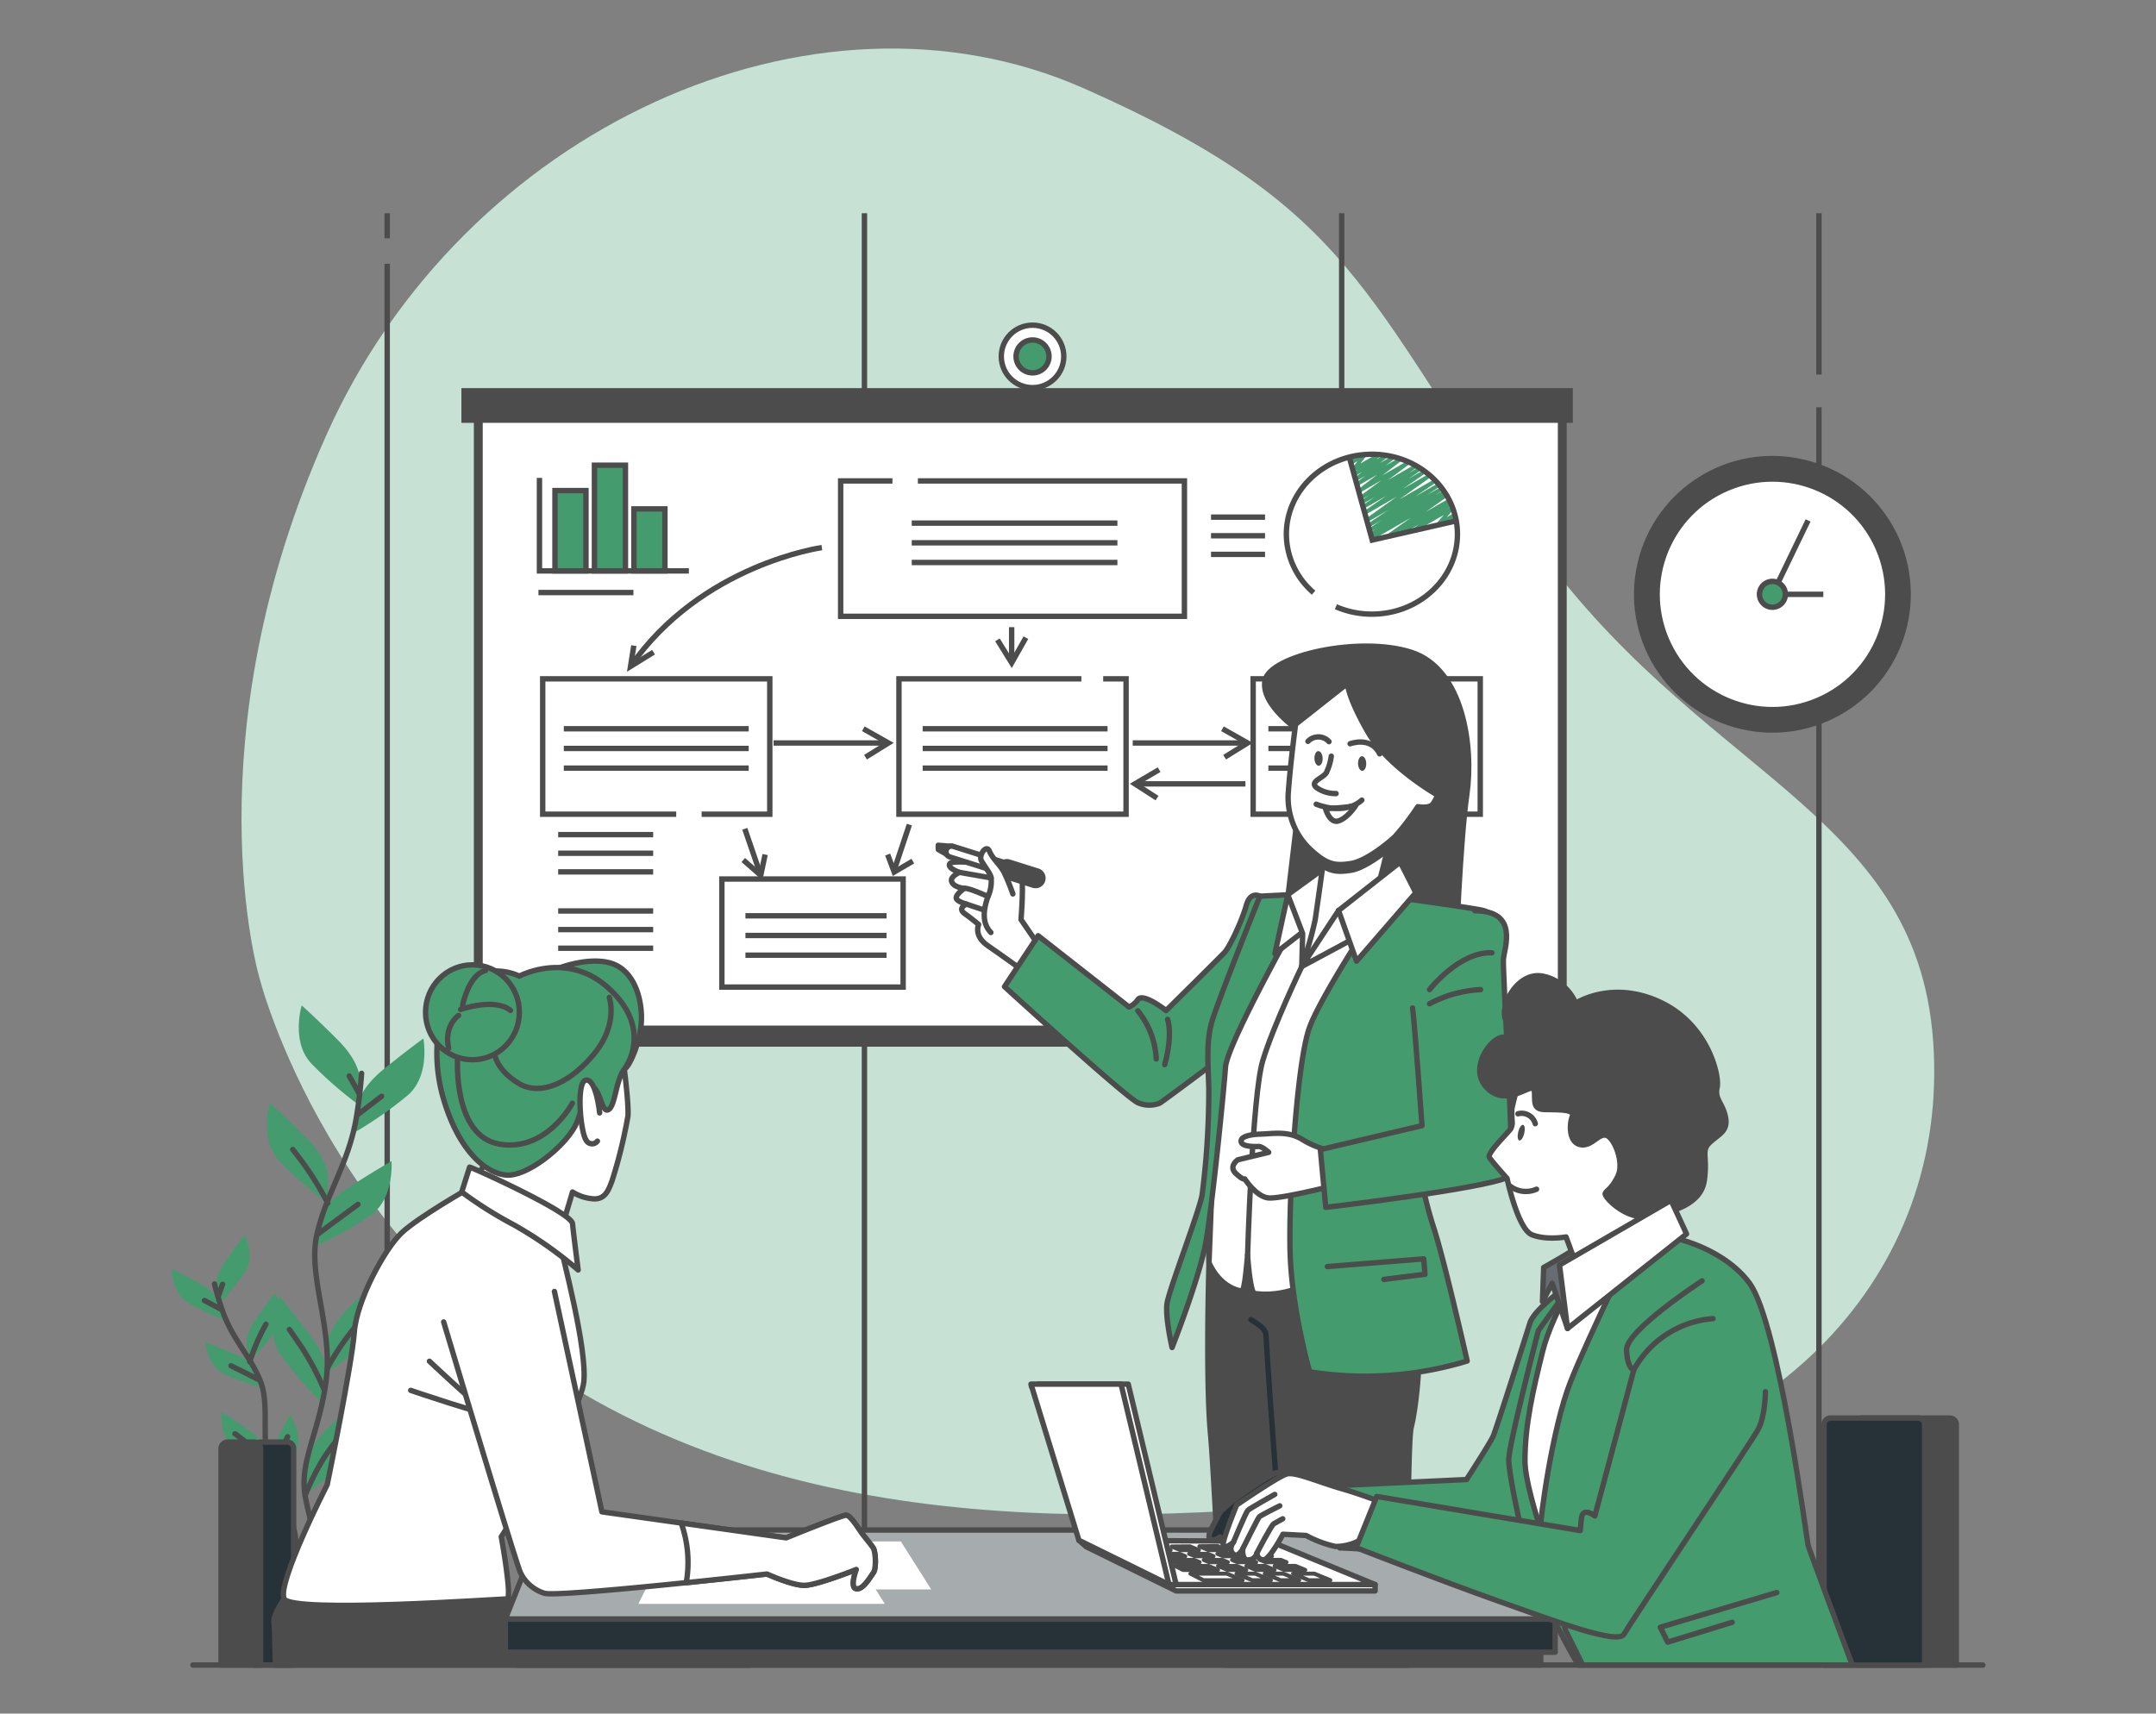 <svg xmlns="http://www.w3.org/2000/svg" width="400" height="318" viewBox="0 0 400 318">
  <rect x="0" y="0" width="400" height="318" fill="#808080" stroke="none"/>
  <g id="Grupo_962285" data-name="Grupo 962285" transform="translate(-600 -21180.999)">
    <g id="Grupo_962284" data-name="Grupo 962284" transform="translate(623.742 21175.873)">
      <g id="Background_Simple" data-name="Background Simple" transform="translate(21.064 14.133)">
        <g id="Grupo_962226" data-name="Grupo 962226">
          <path id="Trazado_633878" data-name="Trazado 633878" d="M26.49,197.641S39.348,250.1,91.441,277.752s114.529,19.754,165.348,14.664,83.411-39.53,80.292-82.78-44.031-49.219-74.962-93.846S229.7,55.035,179.494,32.832,64.352,40.37,38.995,97.14,26.49,197.641,26.49,197.641Z" transform="translate(-23.233 -25.451)" fill="#449c6e"/>
          <path id="Trazado_633879" data-name="Trazado 633879" d="M26.49,197.641S39.348,250.1,91.441,277.752s114.529,19.754,165.348,14.664,83.411-39.53,80.292-82.78-44.031-49.219-74.962-93.846S229.7,55.035,179.494,32.832,64.352,40.37,38.995,97.14,26.49,197.641,26.49,197.641Z" transform="translate(-23.233 -25.451)" fill="#fff" opacity="0.7"/>
        </g>
      </g>
      <g id="Wall" transform="translate(48.093 44.697)">
        <g id="Grupo_962227" data-name="Grupo 962227" transform="translate(0)">
          <line id="Línea_783" data-name="Línea 783" y2="243.144" transform="translate(0 9.376)" fill="none" stroke="#4c4c4c" stroke-miterlimit="10" stroke-width="1"/>
          <line id="Línea_784" data-name="Línea 784" y2="4.656" fill="none" stroke="#4c4c4c" stroke-miterlimit="10" stroke-width="1"/>
          <line id="Línea_785" data-name="Línea 785" y2="252.52" transform="translate(88.543)" fill="none" stroke="#4c4c4c" stroke-miterlimit="10" stroke-width="1"/>
          <line id="Línea_786" data-name="Línea 786" y2="252.52" transform="translate(177.086)" fill="none" stroke="#4c4c4c" stroke-miterlimit="10" stroke-width="1"/>
          <line id="Línea_787" data-name="Línea 787" y2="216.513" transform="translate(265.629 36.006)" fill="none" stroke="#4c4c4c" stroke-miterlimit="10" stroke-width="1"/>
          <line id="Línea_788" data-name="Línea 788" y2="29.939" transform="translate(265.629)" fill="none" stroke="#4c4c4c" stroke-miterlimit="10" stroke-width="1"/>
        </g>
      </g>
      <g id="Board" transform="translate(61.862 65.471)">
        <g id="Grupo_962228" data-name="Grupo 962228" transform="translate(0)">
          <rect id="Rectángulo_307013" data-name="Rectángulo 307013" width="202.755" height="120.162" transform="translate(2.31 13.735)" fill="#4c4c4c"/>
          <rect id="Rectángulo_307014" data-name="Rectángulo 307014" width="200.461" height="113.328" transform="translate(3.458 17.152)" fill="#fff" stroke="#4c4c4c" stroke-linecap="round" stroke-linejoin="round" stroke-width="1"/>
          <rect id="Rectángulo_307015" data-name="Rectángulo 307015" width="206.202" height="6.444" transform="translate(0 11.682)" fill="#4c4c4c"/>
          <circle id="Elipse_7758" data-name="Elipse 7758" cx="5.797" cy="5.797" r="5.797" transform="translate(100.165)" fill="#fff" stroke="#4c4c4c" stroke-linecap="round" stroke-linejoin="round" stroke-width="1"/>
          <path id="Trazado_633880" data-name="Trazado 633880" d="M239.8,90.091a3.051,3.051,0,1,1-3.051-3.051A3.051,3.051,0,0,1,239.8,90.091Z" transform="translate(-130.788 -84.294)" fill="#449c6e" stroke="#4c4c4c" stroke-miterlimit="10" stroke-width="1"/>
        </g>
      </g>
      <g id="Graphics" transform="translate(76.155 89.184)">
        <g id="Grupo_962240" data-name="Grupo 962240">
          <path id="Trazado_633881" data-name="Trazado 633881" d="M131.985,202.723H107.212V177.6h42.133v25.125H136.7" transform="translate(-106.424 -135.683)" fill="none" stroke="#4c4c4c" stroke-miterlimit="10" stroke-width="1"/>
          <rect id="Rectángulo_307016" data-name="Rectángulo 307016" width="33.629" height="20.054" transform="translate(34.031 79.069)" fill="none" stroke="#4c4c4c" stroke-miterlimit="10" stroke-width="1"/>
          <path id="Trazado_633882" data-name="Trazado 633882" d="M240.294,177.6h4.243v25.125H202.4V177.6h33.846" transform="translate(-135.516 -135.683)" fill="none" stroke="#4c4c4c" stroke-miterlimit="10" stroke-width="1"/>
          <path id="Trazado_633883" data-name="Trazado 633883" d="M201.147,124.713H250.6v25.125h-63.78V124.713h9.611" transform="translate(-130.753 -119.521)" fill="none" stroke="#4c4c4c" stroke-miterlimit="10" stroke-width="1"/>
          <rect id="Rectángulo_307017" data-name="Rectángulo 307017" width="42.133" height="25.125" transform="translate(132.6 41.915)" fill="none" stroke="#4c4c4c" stroke-miterlimit="10" stroke-width="1"/>
          <path id="Trazado_633884" data-name="Trazado 633884" d="M166.183,142.527s-22.355,3.109-35.5,22.05" transform="translate(-113.598 -124.965)" fill="none" stroke="#4c4c4c" stroke-miterlimit="10" stroke-width="1"/>
          <line id="Línea_789" data-name="Línea 789" x2="2.96" y2="8.637" transform="translate(38.283 69.746)" fill="none" stroke="#4c4c4c" stroke-miterlimit="10" stroke-width="1"/>
          <line id="Línea_790" data-name="Línea 790" x1="2.706" y2="8.117" transform="translate(66.114 68.973)" fill="none" stroke="#4c4c4c" stroke-miterlimit="10" stroke-width="1"/>
          <path id="Trazado_633885" data-name="Trazado 633885" d="M160.795,225.576l3.248,2.842.812-3.857" transform="translate(-122.8 -150.036)" fill="none" stroke="#4c4c4c" stroke-miterlimit="10" stroke-width="1"/>
          <path id="Trazado_633886" data-name="Trazado 633886" d="M199.381,224.562l1.218,3.248,3.451-2.03" transform="translate(-134.593 -150.036)" fill="none" stroke="#4c4c4c" stroke-miterlimit="10" stroke-width="1"/>
          <path id="Trazado_633887" data-name="Trazado 633887" d="M131.294,168.728l-.609,3.857,4.263-2.639" transform="translate(-113.598 -132.972)" fill="none" stroke="#4c4c4c" stroke-miterlimit="10" stroke-width="1"/>
          <g id="Grupo_962229" data-name="Grupo 962229" transform="translate(110.257 51.183)">
            <line id="Línea_791" data-name="Línea 791" x2="21.11" transform="translate(0 2.639)" fill="none" stroke="#4c4c4c" stroke-miterlimit="10" stroke-width="1"/>
            <path id="Trazado_633888" data-name="Trazado 633888" d="M288.832,190.944l4.669,2.639-4.263,2.639" transform="translate(-272.188 -190.944)" fill="none" stroke="#4c4c4c" stroke-miterlimit="10" stroke-width="1"/>
          </g>
          <g id="Grupo_962230" data-name="Grupo 962230" transform="translate(43.624 51.183)">
            <line id="Línea_792" data-name="Línea 792" x2="21.11" transform="translate(0 2.639)" fill="none" stroke="#4c4c4c" stroke-miterlimit="10" stroke-width="1"/>
            <path id="Trazado_633889" data-name="Trazado 633889" d="M192.872,190.944l4.669,2.639-4.263,2.639" transform="translate(-176.227 -190.944)" fill="none" stroke="#4c4c4c" stroke-miterlimit="10" stroke-width="1"/>
          </g>
          <g id="Grupo_962231" data-name="Grupo 962231" transform="translate(85.157 32.327)">
            <line id="Línea_793" data-name="Línea 793" y2="6.42" transform="translate(2.639)" fill="none" stroke="#4c4c4c" stroke-miterlimit="10" stroke-width="1"/>
            <path id="Trazado_633890" data-name="Trazado 633890" d="M233.993,166.6l-2.639,4.669-2.639-4.263" transform="translate(-228.715 -164.65)" fill="none" stroke="#4c4c4c" stroke-miterlimit="10" stroke-width="1"/>
          </g>
          <g id="Grupo_962232" data-name="Grupo 962232" transform="translate(110.663 58.772)">
            <line id="Línea_794" data-name="Línea 794" x1="20.306" transform="translate(0.195 2.639)" fill="none" stroke="#4c4c4c" stroke-miterlimit="10" stroke-width="1"/>
            <path id="Trazado_633891" data-name="Trazado 633891" d="M269.937,201.874l-4.491,2.639,4.1,2.639" transform="translate(-265.447 -201.874)" fill="none" stroke="#4c4c4c" stroke-miterlimit="10" stroke-width="1"/>
          </g>
          <g id="Grupo_962233" data-name="Grupo 962233" transform="translate(69.254 13.021)">
            <line id="Línea_795" data-name="Línea 795" x2="38.161" fill="none" stroke="#4c4c4c" stroke-miterlimit="10" stroke-width="1"/>
            <line id="Línea_796" data-name="Línea 796" x2="38.161" transform="translate(0 3.654)" fill="none" stroke="#4c4c4c" stroke-miterlimit="10" stroke-width="1"/>
            <line id="Línea_797" data-name="Línea 797" x2="38.161" transform="translate(0 7.307)" fill="none" stroke="#4c4c4c" stroke-miterlimit="10" stroke-width="1"/>
          </g>
          <g id="Grupo_962234" data-name="Grupo 962234" transform="translate(4.705 51.183)">
            <line id="Línea_798" data-name="Línea 798" x2="34.304" fill="none" stroke="#4c4c4c" stroke-miterlimit="10" stroke-width="1"/>
            <line id="Línea_799" data-name="Línea 799" x2="34.304" transform="translate(0 3.654)" fill="none" stroke="#4c4c4c" stroke-miterlimit="10" stroke-width="1"/>
            <line id="Línea_800" data-name="Línea 800" x2="34.304" transform="translate(0 7.307)" fill="none" stroke="#4c4c4c" stroke-miterlimit="10" stroke-width="1"/>
          </g>
          <g id="Grupo_962235" data-name="Grupo 962235" transform="translate(71.284 51.183)">
            <line id="Línea_801" data-name="Línea 801" x2="34.304" fill="none" stroke="#4c4c4c" stroke-miterlimit="10" stroke-width="1"/>
            <line id="Línea_802" data-name="Línea 802" x2="34.304" transform="translate(0 3.654)" fill="none" stroke="#4c4c4c" stroke-miterlimit="10" stroke-width="1"/>
            <line id="Línea_803" data-name="Línea 803" x2="34.304" transform="translate(0 7.307)" fill="none" stroke="#4c4c4c" stroke-miterlimit="10" stroke-width="1"/>
          </g>
          <g id="Grupo_962236" data-name="Grupo 962236" transform="translate(135.427 51.183)">
            <line id="Línea_804" data-name="Línea 804" x2="34.304" fill="none" stroke="#4c4c4c" stroke-miterlimit="10" stroke-width="1"/>
            <line id="Línea_805" data-name="Línea 805" x2="34.304" transform="translate(0 3.654)" fill="none" stroke="#4c4c4c" stroke-miterlimit="10" stroke-width="1"/>
            <line id="Línea_806" data-name="Línea 806" x2="34.304" transform="translate(0 7.307)" fill="none" stroke="#4c4c4c" stroke-miterlimit="10" stroke-width="1"/>
          </g>
          <g id="Grupo_962237" data-name="Grupo 962237" transform="translate(38.401 85.893)">
            <line id="Línea_807" data-name="Línea 807" x2="26.185" fill="none" stroke="#4c4c4c" stroke-miterlimit="10" stroke-width="1"/>
            <line id="Línea_808" data-name="Línea 808" x2="26.185" transform="translate(0 3.654)" fill="none" stroke="#4c4c4c" stroke-miterlimit="10" stroke-width="1"/>
            <line id="Línea_809" data-name="Línea 809" x2="26.185" transform="translate(0 7.307)" fill="none" stroke="#4c4c4c" stroke-miterlimit="10" stroke-width="1"/>
          </g>
          <g id="Grupo_962239" data-name="Grupo 962239" transform="translate(150.229)">
            <g id="Grupo_962238" data-name="Grupo 962238">
              <path id="Trazado_633892" data-name="Trazado 633892" d="M326.716,133.444a.345.345,0,0,1-.185-.635l.265-.169-.093.054a.345.345,0,0,1-.36-.589l1.371-.883-1.214.7a.345.345,0,0,1-.361-.587l2.484-1.623-2.35,1.357a.345.345,0,0,1-.365-.585l3.874-2.6-3.775,2.18a.345.345,0,0,1-.372-.58l5.817-4.145-5.808,3.353a.345.345,0,0,1-.369-.583l4.177-2.889-4.1,2.367a.345.345,0,0,1-.365-.585l2.356-1.587-2.226,1.285a.345.345,0,0,1-.364-.585l1.526-1.024-1.376.8a.345.345,0,0,1-.378-.576l4.063-3.007-4.019,2.32a.345.345,0,0,1-.383-.572l3.6-2.768-3.557,2.054a.345.345,0,0,1-.377-.577l1.76-1.292-1.629.941a.345.345,0,0,1-.381-.574l1.439-1.1-1.3.751a.345.345,0,0,1-.385-.571l.723-.566-.554.32a.345.345,0,0,1-.445-.51l1.093-1.406-1,.578a.345.345,0,0,1-.508-.381l.1-.423a.345.345,0,0,1-.165-.644l.5-.29a.345.345,0,0,1,.508.381l-.087.356,1.83-1.057a.345.345,0,0,1,.444.51L324.7,119.2l3.284-1.9a.345.345,0,0,1,.385.571l-.724.567,1.739-1a.345.345,0,0,1,.381.574l-1.437,1.094,2.369-1.367a.345.345,0,0,1,.377.576l-1.76,1.292,2.644-1.526a.345.345,0,0,1,.383.572l-3.6,2.768,4.746-2.74a.345.345,0,0,1,.378.576l-4.063,3.007,5.011-2.893a.345.345,0,0,1,.365.585l-1.528,1.025,1.978-1.142a.345.345,0,0,1,.365.585l-2.354,1.586,2.787-1.609a.345.345,0,0,1,.369.583l-4.177,2.889,4.735-2.734a.345.345,0,0,1,.373.58l-5.817,4.145,6.476-3.739a.345.345,0,0,1,.365.585l-3.877,2.6,4.21-2.43a.345.345,0,0,1,.361.587l-2.482,1.623,2.659-1.535a.345.345,0,0,1,.36.589l-1.371.883,1.441-.832a.345.345,0,0,1,.358.59l-.262.167.3-.172a.345.345,0,0,1,.371.581l-4.021,2.823,4.182-2.414a.345.345,0,0,1,.365.585l-.087.058.014-.008a.345.345,0,0,1,.373.579l-.775.555.73-.421a.345.345,0,0,1,.433.524l-1.321,1.522,1.279-.739a.345.345,0,0,1,.492.431l-.135.328a.349.349,0,0,1,.342.17.345.345,0,0,1-.126.471l-.734.424a.345.345,0,0,1-.491-.431l.119-.287-2.182,1.26a.345.345,0,0,1-.433-.525l1.322-1.521-5.091,2.939a.345.345,0,0,1-.374-.579l.778-.556L332.6,132.2a.345.345,0,0,1-.365-.585l.086-.058-1.924,1.111a.345.345,0,0,1-.371-.581l4.02-2.823-7.158,4.132A.338.338,0,0,1,326.716,133.444Z" transform="translate(-322.427 -117.235)" fill="#449c6e"/>
            </g>
          </g>
          <path id="Trazado_633893" data-name="Trazado 633893" d="M310.963,143.274a14.368,14.368,0,0,1-5.052-10.854c0-8.192,7.1-14.833,15.869-14.833s15.869,6.641,15.869,14.833-7.1,14.834-15.869,14.834a16.742,16.742,0,0,1-6.677-1.373" transform="translate(-167.15 -117.343)" fill="none" stroke="#4c4c4c" stroke-miterlimit="10" stroke-width="1"/>
          <line id="Línea_810" data-name="Línea 810" x2="10.021" transform="translate(124.783 11.911)" fill="none" stroke="#4c4c4c" stroke-miterlimit="10" stroke-width="1"/>
          <line id="Línea_811" data-name="Línea 811" x2="10.021" transform="translate(124.783 15.366)" fill="none" stroke="#4c4c4c" stroke-miterlimit="10" stroke-width="1"/>
          <line id="Línea_812" data-name="Línea 812" x2="10.021" transform="translate(124.783 18.822)" fill="none" stroke="#4c4c4c" stroke-miterlimit="10" stroke-width="1"/>
          <line id="Línea_813" data-name="Línea 813" x2="17.624" transform="translate(3.661 70.83)" fill="none" stroke="#4c4c4c" stroke-miterlimit="10" stroke-width="1"/>
          <line id="Línea_814" data-name="Línea 814" x2="17.624" transform="translate(3.661 74.286)" fill="none" stroke="#4c4c4c" stroke-miterlimit="10" stroke-width="1"/>
          <line id="Línea_815" data-name="Línea 815" x2="17.624" transform="translate(0 25.905)" fill="none" stroke="#4c4c4c" stroke-miterlimit="10" stroke-width="1"/>
          <line id="Línea_816" data-name="Línea 816" x2="17.624" transform="translate(3.661 77.742)" fill="none" stroke="#4c4c4c" stroke-miterlimit="10" stroke-width="1"/>
          <line id="Línea_817" data-name="Línea 817" x2="17.624" transform="translate(3.661 84.998)" fill="none" stroke="#4c4c4c" stroke-miterlimit="10" stroke-width="1"/>
          <line id="Línea_818" data-name="Línea 818" x2="17.624" transform="translate(3.661 88.454)" fill="none" stroke="#4c4c4c" stroke-miterlimit="10" stroke-width="1"/>
          <line id="Línea_819" data-name="Línea 819" x2="17.624" transform="translate(3.661 91.91)" fill="none" stroke="#4c4c4c" stroke-miterlimit="10" stroke-width="1"/>
          <path id="Trazado_633894" data-name="Trazado 633894" d="M322.675,118.18l4.289,15.507,15.672-3.58" transform="translate(-172.274 -117.524)" fill="none" stroke="#4c4c4c" stroke-miterlimit="10" stroke-width="1"/>
          <path id="Trazado_633895" data-name="Trazado 633895" d="M106.35,123.9v17.26h27.721" transform="translate(-106.161 -119.272)" fill="none" stroke="#4c4c4c" stroke-miterlimit="10" stroke-width="1"/>
          <rect id="Rectángulo_307018" data-name="Rectángulo 307018" width="5.753" height="14.907" transform="translate(3.065 6.981)" fill="#449c6e" stroke="#4c4c4c" stroke-miterlimit="10" stroke-width="1"/>
          <rect id="Rectángulo_307019" data-name="Rectángulo 307019" width="5.753" height="11.507" transform="translate(17.711 10.381)" fill="#449c6e" stroke="#4c4c4c" stroke-miterlimit="10" stroke-width="1"/>
          <rect id="Rectángulo_307020" data-name="Rectángulo 307020" width="5.753" height="19.614" transform="translate(10.388 2.273)" fill="#449c6e" stroke="#4c4c4c" stroke-miterlimit="10" stroke-width="1"/>
        </g>
      </g>
      <g id="Plants" transform="translate(8.167 191.711)">
        <g id="Grupo_962245" data-name="Grupo 962245">
          <g id="Grupo_962242" data-name="Grupo 962242" transform="translate(17.626)">
            <g id="Grupo_962241" data-name="Grupo 962241">
              <path id="Trazado_633896" data-name="Trazado 633896" d="M53.326,278.236s0-2.9-4.063-6.965-6.674-6.384-6.674-6.384-2.031,6.674,1.742,10.737a71.4,71.4,0,0,0,9,7.835Z" transform="translate(-36.146 -264.887)" fill="#449c6e"/>
              <path id="Trazado_633897" data-name="Trazado 633897" d="M44.835,304.337s0-2.9-4.063-6.965-6.675-6.385-6.675-6.385-2.031,6.675,1.742,10.738a71.375,71.375,0,0,0,9,7.835Z" transform="translate(-33.551 -272.864)" fill="#449c6e"/>
              <path id="Trazado_633898" data-name="Trazado 633898" d="M57.682,285.886s.306-2.885,4.775-6.5,7.313-5.644,7.313-5.644S71.084,280.6,66.9,284.24a71.41,71.41,0,0,1-9.773,6.841Z" transform="translate(-40.757 -267.594)" fill="#449c6e"/>
              <path id="Trazado_633899" data-name="Trazado 633899" d="M47.184,317.3s.608-2.838,5.432-5.959,7.865-4.844,7.865-4.844.587,6.952-3.952,10.135a71.378,71.378,0,0,1-10.439,5.777Z" transform="translate(-37.383 -277.603)" fill="#449c6e"/>
              <path id="Trazado_633900" data-name="Trazado 633900" d="M49.6,349.787s0-2.9,4.063-6.965,6.674-6.385,6.674-6.385,2.032,6.674-1.741,10.737a71.347,71.347,0,0,1-9,7.836Z" transform="translate(-38.454 -286.754)" fill="#449c6e"/>
              <path id="Trazado_633901" data-name="Trazado 633901" d="M45.1,357.378s.412-2.873-3.032-7.472-5.7-7.268-5.7-7.268-2.959,6.318.2,10.876a71.429,71.429,0,0,0,7.792,9.034Z" transform="translate(-34.027 -288.649)" fill="#449c6e"/>
              <path id="Trazado_633902" data-name="Trazado 633902" d="M43.728,382.3s0-2.9,4.063-6.965,6.674-6.384,6.674-6.384,2.032,6.674-1.741,10.737a71.427,71.427,0,0,1-9,7.835Z" transform="translate(-36.661 -296.691)" fill="#449c6e"/>
              <path id="Trazado_633903" data-name="Trazado 633903" d="M47.6,403.337s-.735-2.807,2.166-7.767S54.6,387.7,54.6,387.7s3.656,5.943,1.035,10.829a71.364,71.364,0,0,1-6.719,9.858Z" transform="translate(-37.818 -302.422)" fill="#449c6e"/>
            </g>
            <path id="Trazado_633904" data-name="Trazado 633904" d="M54.126,283.04a82.968,82.968,0,0,1-1.113,9.011c-1.606,8.3-5.621,13.651-7.227,21.146s3,17.151,1.77,26.777-4.982,14.98-3.911,21.4S50.336,385.2,50.336,385.2" transform="translate(-36.577 -270.435)" fill="none" stroke="#4c4c4c" stroke-linecap="round" stroke-linejoin="round" stroke-width="1"/>
            <line id="Línea_820" data-name="Línea 820" y1="3.36" x2="4.378" transform="translate(16.885 16.86)" fill="none" stroke="#4c4c4c" stroke-linecap="round" stroke-linejoin="round" stroke-width="1"/>
            <line id="Línea_821" data-name="Línea 821" x1="1.833" y1="3.258" transform="translate(15.256 13.093)" fill="none" stroke="#4c4c4c" stroke-linecap="round" stroke-linejoin="round" stroke-width="1"/>
            <path id="Trazado_633905" data-name="Trazado 633905" d="M47.162,323.554s3.666-2.749,7.433-5.5" transform="translate(-37.711 -281.136)" fill="none" stroke="#4c4c4c" stroke-linecap="round" stroke-linejoin="round" stroke-width="1"/>
            <path id="Trazado_633906" data-name="Trazado 633906" d="M46.933,313.352a58.41,58.41,0,0,0-6.516-9.96" transform="translate(-35.649 -276.655)" fill="none" stroke="#4c4c4c" stroke-linecap="round" stroke-linejoin="round" stroke-width="1"/>
            <path id="Trazado_633907" data-name="Trazado 633907" d="M49.8,356.991a45.353,45.353,0,0,1,7.84-10.487" transform="translate(-38.517 -289.831)" fill="none" stroke="#4c4c4c" stroke-linecap="round" stroke-linejoin="round" stroke-width="1"/>
            <path id="Trazado_633908" data-name="Trazado 633908" d="M45.952,362.588a51.2,51.2,0,0,0-3.971-7.535c-2.138-3.157-2.444-3.564-2.444-3.564" transform="translate(-35.38 -291.354)" fill="none" stroke="#4c4c4c" stroke-linecap="round" stroke-linejoin="round" stroke-width="1"/>
            <path id="Trazado_633909" data-name="Trazado 633909" d="M43.728,390.454a48.731,48.731,0,0,1,3.3-6.676,42.763,42.763,0,0,1,4.277-5.6" transform="translate(-36.661 -299.51)" fill="none" stroke="#4c4c4c" stroke-linecap="round" stroke-linejoin="round" stroke-width="1"/>
            <path id="Trazado_633910" data-name="Trazado 633910" d="M49.516,410.991a12.437,12.437,0,0,1,1.1-6.428c1.527-2.952,3.258-6.822,3.97-8.349" transform="translate(-38.413 -305.023)" fill="none" stroke="#4c4c4c" stroke-linecap="round" stroke-linejoin="round" stroke-width="1"/>
          </g>
          <g id="Grupo_962244" data-name="Grupo 962244" transform="translate(0 42.582)">
            <g id="Grupo_962243" data-name="Grupo 962243">
              <path id="Trazado_633911" data-name="Trazado 633911" d="M19.971,335.747s-.315-1.819,1.792-4.809,3.492-4.728,3.492-4.728,2,3.965.074,6.922a45.435,45.435,0,0,1-4.791,5.89Z" transform="translate(-11.769 -326.21)" fill="#449c6e"/>
              <path id="Trazado_633912" data-name="Trazado 633912" d="M28.129,351.192s-.315-1.82,1.792-4.809,3.493-4.729,3.493-4.729,2,3.966.074,6.922a45.459,45.459,0,0,1-4.791,5.89Z" transform="translate(-14.262 -330.93)" fill="#449c6e"/>
              <path id="Trazado_633913" data-name="Trazado 633913" d="M17.065,341.595s-.506-1.776-3.7-3.555-5.2-2.746-5.2-2.746-.081,4.44,2.937,6.27a45.423,45.423,0,0,0,6.872,3.229Z" transform="translate(-8.167 -328.986)" fill="#449c6e"/>
              <path id="Trazado_633914" data-name="Trazado 633914" d="M26.574,360.237s-.69-1.714-4.053-3.147-5.457-2.185-5.457-2.185.386,4.424,3.578,5.927a45.4,45.4,0,0,0,7.173,2.489Z" transform="translate(-10.886 -334.98)" fill="#449c6e"/>
              <path id="Trazado_633915" data-name="Trazado 633915" d="M29.579,380.7s-.315-1.82-3.3-3.927-4.878-3.279-4.878-3.279-.55,4.406,2.257,6.545a45.422,45.422,0,0,0,6.492,3.936Z" transform="translate(-12.197 -340.66)" fill="#449c6e"/>
              <path id="Trazado_633916" data-name="Trazado 633916" d="M34.109,384.516s-.57-1.756,1.09-5.014,2.785-5.177,2.785-5.177,2.541,3.641,1.057,6.842a45.45,45.45,0,0,1-3.905,6.511Z" transform="translate(-16.066 -340.915)" fill="#449c6e"/>
              <path id="Trazado_633917" data-name="Trazado 633917" d="M41.328,406.769s.21-1.835,3.075-4.109,4.683-3.552,4.683-3.552.8,4.368-1.88,6.663a45.4,45.4,0,0,1-6.256,4.3Z" transform="translate(-18.186 -348.489)" fill="#449c6e"/>
              <path id="Trazado_633918" data-name="Trazado 633918" d="M36.787,400.449s-.315-1.819-3.3-3.926-4.879-3.279-4.879-3.279-.549,4.406,2.258,6.544a45.464,45.464,0,0,0,6.492,3.937Z" transform="translate(-14.4 -346.697)" fill="#449c6e"/>
              <path id="Trazado_633919" data-name="Trazado 633919" d="M37.407,413.886s.156-1.84-2.2-4.635-3.889-4.408-3.889-4.408-1.647,4.123.527,6.9a45.4,45.4,0,0,0,5.283,5.453Z" transform="translate(-15.059 -350.242)" fill="#449c6e"/>
            </g>
            <path id="Trazado_633920" data-name="Trazado 633920" d="M19.529,339.33a52.719,52.719,0,0,0,1.676,5.53c1.907,5.029,5.007,7.95,6.827,12.475s-.022,11.081,1.8,16.984,4.75,8.853,4.777,13S33,402.982,33,402.982" transform="translate(-11.639 -330.22)" fill="none" stroke="#4c4c4c" stroke-linecap="round" stroke-linejoin="round" stroke-width="1"/>
            <line id="Línea_822" data-name="Línea 822" x1="3.11" y1="1.632" transform="translate(6.022 12.182)" fill="none" stroke="#4c4c4c" stroke-linecap="round" stroke-linejoin="round" stroke-width="1"/>
            <line id="Línea_823" data-name="Línea 823" y1="2.242" x2="0.796" transform="translate(8.585 9.167)" fill="none" stroke="#4c4c4c" stroke-linecap="round" stroke-linejoin="round" stroke-width="1"/>
            <path id="Trazado_633921" data-name="Trazado 633921" d="M29.188,363.825s-2.6-1.326-5.258-2.641" transform="translate(-12.984 -336.899)" fill="none" stroke="#4c4c4c" stroke-linecap="round" stroke-linejoin="round" stroke-width="1"/>
            <path id="Trazado_633922" data-name="Trazado 633922" d="M28.953,357.047a37.211,37.211,0,0,1,3-6.953" transform="translate(-14.519 -333.509)" fill="none" stroke="#4c4c4c" stroke-linecap="round" stroke-linejoin="round" stroke-width="1"/>
            <path id="Trazado_633923" data-name="Trazado 633923" d="M31.05,385.1A28.862,28.862,0,0,0,25,379.373" transform="translate(-13.31 -342.457)" fill="none" stroke="#4c4c4c" stroke-linecap="round" stroke-linejoin="round" stroke-width="1"/>
            <path id="Trazado_633924" data-name="Trazado 633924" d="M34.995,387.816a32.623,32.623,0,0,1,1.673-5.156c1-2.212,1.145-2.5,1.145-2.5" transform="translate(-16.366 -342.698)" fill="none" stroke="#4c4c4c" stroke-linecap="round" stroke-linejoin="round" stroke-width="1"/>
            <path id="Trazado_633925" data-name="Trazado 633925" d="M41.039,410.6a27.229,27.229,0,0,1,3.345-3.473,17.861,17.861,0,0,0,2.172-1.889" transform="translate(-18.213 -350.364)" fill="none" stroke="#4c4c4c" stroke-linecap="round" stroke-linejoin="round" stroke-width="1"/>
            <path id="Trazado_633926" data-name="Trazado 633926" d="M38.564,405.411a30.978,30.978,0,0,0-2.795-3.828,27.207,27.207,0,0,0-3.29-3.048" transform="translate(-15.597 -348.314)" fill="none" stroke="#4c4c4c" stroke-linecap="round" stroke-linejoin="round" stroke-width="1"/>
            <path id="Trazado_633927" data-name="Trazado 633927" d="M37.841,418.8a7.91,7.91,0,0,0-1.386-3.911c-1.278-1.686-2.784-3.925-3.4-4.805" transform="translate(-15.774 -351.843)" fill="none" stroke="#4c4c4c" stroke-linecap="round" stroke-linejoin="round" stroke-width="1"/>
          </g>
        </g>
      </g>
      <g id="Clock" transform="translate(274.87 85.189)">
        <g id="Grupo_962246" data-name="Grupo 962246">
          <circle id="Elipse_7759" data-name="Elipse 7759" cx="25.183" cy="25.183" r="25.183" transform="matrix(0.226, -0.974, 0.974, 0.226, 0, 49.06)" fill="#4c4c4c" stroke="#4c4c4c" stroke-miterlimit="10" stroke-width="1"/>
          <circle id="Elipse_7760" data-name="Elipse 7760" cx="21.392" cy="21.392" r="21.392" transform="matrix(0.921, -0.39, 0.39, 0.921, 2.187, 18.872)" fill="#fff" stroke="#4c4c4c" stroke-miterlimit="10" stroke-width="1"/>
          <path id="Trazado_633928" data-name="Trazado 633928" d="M442.395,135.265l-6.61,13.713h9.439" transform="translate(-405.557 -118.75)" fill="none" stroke="#4c4c4c" stroke-miterlimit="10" stroke-width="1"/>
          <path id="Trazado_633929" data-name="Trazado 633929" d="M437.126,153.958a2.4,2.4,0,1,1-2.4-2.4A2.4,2.4,0,0,1,437.126,153.958Z" transform="translate(-404.503 -123.731)" fill="#449c6e" stroke="#4c4c4c" stroke-miterlimit="10" stroke-width="1"/>
        </g>
      </g>
      <g id="Characters_3" data-name="Characters 3" transform="translate(150.327 125.038)">
        <g id="Grupo_962259" data-name="Grupo 962259">
          <g id="Grupo_962250" data-name="Grupo 962250" transform="translate(0 36.945)">
            <g id="Grupo_962249" data-name="Grupo 962249">
              <path id="Trazado_633930" data-name="Trazado 633930" d="M232.393,241.939l-3.228-4.709s.635-7.569-.087-8.749-12.429-2.55-13.09-1.673,1.765,1.664,1.765,1.664-1.664.74-1.49,1.579c.256,1.236,2.382,1.393,2.382,1.393s-1.689,1.134-1.481,1.873c.164.581,1.86,1.042,1.86,1.042s-1.715.776-.314,1.765,2.589,2.023,2.589,2.023-.968,2.088,1.659,3.9,7.186,5.107,7.186,5.107Z" transform="translate(-213.806 -223.436)" fill="#fff" stroke="#4c4c4c" stroke-linecap="round" stroke-linejoin="round" stroke-width="1"/>
              <path id="Trazado_633931" data-name="Trazado 633931" d="M215.489,222.3l-2.594-.221.024.805,2.071,1.169A10.56,10.56,0,0,1,215.489,222.3Z" transform="translate(-212.895 -222.075)" fill="#4c4c4c" stroke="#4c4c4c" stroke-linecap="round" stroke-linejoin="round" stroke-width="1"/>
              <g id="Grupo_962247" data-name="Grupo 962247" transform="translate(1.433 0.161)">
                <path id="Trazado_633932" data-name="Trazado 633932" d="M226.3,227.608a1.027,1.027,0,0,1-.34-.047l-10.282-3.243a1.029,1.029,0,0,1,.619-1.963l10.281,3.243a1.029,1.029,0,0,1-.279,2.01Z" transform="translate(-214.959 -222.306)" fill="#fff" stroke="#4c4c4c" stroke-linecap="round" stroke-linejoin="round" stroke-width="1"/>
              </g>
              <g id="Grupo_962248" data-name="Grupo 962248" transform="translate(11.371 3.061)">
                <path id="Trazado_633933" data-name="Trazado 633933" d="M235.99,230.9a1.371,1.371,0,0,1-.453-.063l-5.306-1.673a1.372,1.372,0,0,1,.826-2.617l5.306,1.673a1.372,1.372,0,0,1-.372,2.68Z" transform="translate(-229.271 -226.483)" fill="#4c4c4c" stroke="#4c4c4c" stroke-linecap="round" stroke-linejoin="round" stroke-width="1"/>
              </g>
              <path id="Trazado_633934" data-name="Trazado 633934" d="M230.212,231.4a37.427,37.427,0,0,0-1.664-4.068c-.726-1.351-2.133-2.511-2.688-3.868s-2.037.746-1.492,1.76,1.79,2.521,1.81,3.207a6.725,6.725,0,0,1-.585,3.449c-.792,2.254-1.23,4.841.54,6.676" transform="translate(-216.365 -222.363)" fill="#fff" stroke="#4c4c4c" stroke-linecap="round" stroke-linejoin="round" stroke-width="1"/>
              <line id="Línea_824" data-name="Línea 824" x2="5.864" y2="1.028" transform="translate(3.948 5.036)" fill="none" stroke="#4c4c4c" stroke-linecap="round" stroke-linejoin="round" stroke-width="1"/>
              <path id="Trazado_633935" data-name="Trazado 633935" d="M219.865,233.6c.68-.192,4.388,1.505,4.388,1.505" transform="translate(-215.025 -225.593)" fill="none" stroke="#4c4c4c" stroke-linecap="round" stroke-linejoin="round" stroke-width="1"/>
              <line id="Línea_825" data-name="Línea 825" x2="3.052" y2="1.021" transform="translate(5.218 10.923)" fill="none" stroke="#4c4c4c" stroke-linecap="round" stroke-linejoin="round" stroke-width="1"/>
            </g>
            <path id="Trazado_633936" data-name="Trazado 633936" d="M277.978,235.608s-1.746-1.035-2.523,1.733-3.034,7.639-4.033,8.7-10.835,10.787-10.835,10.787-4.215-3.307-5.209-2.077a4.019,4.019,0,0,1-1.673,1.422l-16.862-13.229-6.242,9.45s22.924,20.943,24.83,21.573a5.232,5.232,0,0,0,3.948.055c.676-.362,13.265-9.828,13.265-9.828s7.677-24.763,8.338-25.64S277.978,235.608,277.978,235.608Z" transform="translate(-218.306 -226.153)" fill="#449c6e" stroke="#4c4c4c" stroke-linecap="round" stroke-linejoin="round" stroke-width="1"/>
            <path id="Trazado_633937" data-name="Trazado 633937" d="M266.223,266.332a15.251,15.251,0,0,1,3.416,8.933" transform="translate(-229.193 -235.601)" fill="#449c6e" stroke="#4c4c4c" stroke-linecap="round" stroke-linejoin="round" stroke-width="1"/>
            <path id="Trazado_633938" data-name="Trazado 633938" d="M273.938,268.6s1.051,2.628-.526,8.408" transform="translate(-231.39 -236.294)" fill="#449c6e" stroke="#4c4c4c" stroke-linecap="round" stroke-linejoin="round" stroke-width="1"/>
          </g>
          <path id="Trazado_633939" data-name="Trazado 633939" d="M306.73,184.709s-7.441-4.872-6.558-9.48,17.573-8.325,27.168-5.214,11.546,17.478,10.28,26.34-2.027,29.079-2.027,29.079l-32.555.96s3.034-23.678,3.662-31.164S306.73,184.709,306.73,184.709Z" transform="translate(-239.546 -168.869)" fill="#4c4c4c" stroke="#4c4c4c" stroke-linecap="round" stroke-linejoin="round" stroke-width="1"/>
          <g id="Grupo_962251" data-name="Grupo 962251" transform="translate(50.014 111.514)">
            <path id="Trazado_633940" data-name="Trazado 633940" d="M285.426,364.158c.662,7.074,2.013,38.255,2.754,42.873h33.874c-.068-5.321-.161-41.249.61-44.186.962-3.67,2.315-15.922.823-22.947a42.883,42.883,0,0,0-3.307-10.4l-35.134-.035.1,2.883S284.487,354.116,285.426,364.158Z" transform="translate(-284.921 -329.463)" fill="#4c4c4c" stroke="#4c4c4c" stroke-linecap="round" stroke-linejoin="round" stroke-width="1"/>
            <path id="Trazado_633941" data-name="Trazado 633941" d="M296.47,348.873c1.412.947,2.784,1.633,2.784,3.005.686,12.349,3.43,47.022,4.395,59.516" transform="translate(-288.451 -335.395)" fill="none" stroke="#263238" stroke-linecap="round" stroke-linejoin="round" stroke-width="1"/>
          </g>
          <g id="Grupo_962252" data-name="Grupo 962252" transform="translate(50.239 45.922)">
            <path id="Trazado_633942" data-name="Trazado 633942" d="M303.129,235l17.177.637s-13.787,21.226-13.672,32.89,2.43,35.846,2.43,35.846-7.556,5.976-15.368,4.834c-.847-.124-1.3-7.123-1.3-7.123s-.5,6.795-1.079,6.691c-4.37-.783-6.077-5.3-6.077-5.3l.912-23.363s.006-15.329,1.706-19.725,13.249-23.955,13.249-23.955Z" transform="translate(-285.245 -235.002)" fill="#fff" stroke="#4c4c4c" stroke-linecap="round" stroke-linejoin="round" stroke-width="1"/>
            <path id="Trazado_633943" data-name="Trazado 633943" d="M305.608,254.479s-5.309,11.039-7.251,17.514-2.806,36.045-2.806,36.045" transform="translate(-288.395 -240.955)" fill="none" stroke="#4c4c4c" stroke-linecap="round" stroke-linejoin="round" stroke-width="1"/>
          </g>
          <g id="Grupo_962253" data-name="Grupo 962253" transform="translate(65.245 46.391)">
            <path id="Trazado_633944" data-name="Trazado 633944" d="M324.847,235.678s-12.052,17.971-14.379,24.446-3.883,31.229-3.573,41.744,3.625,22.084,3.625,22.084a65.172,65.172,0,0,0,29.225-2.005s-4.21-18.636-6.221-24.754a80.906,80.906,0,0,1-2.878-12.269s13.8-44.1,13.778-44.789-.269-1.364-1.654-1.782S324.847,235.678,324.847,235.678Z" transform="translate(-306.856 -235.678)" fill="#449c6e" stroke="#4c4c4c" stroke-linecap="round" stroke-linejoin="round" stroke-width="1"/>
            <path id="Trazado_633945" data-name="Trazado 633945" d="M316.864,334.048l17.876-1.43.238,2.86-7.627.953" transform="translate(-309.915 -265.304)" fill="#449c6e" stroke="#4c4c4c" stroke-linecap="round" stroke-linejoin="round" stroke-width="1"/>
          </g>
          <path id="Trazado_633946" data-name="Trazado 633946" d="M299.511,237.256s-14.352,25.36-14.674,29.945-2.445,25.7-3.621,32.365-6.284,19.632-6.284,19.632-1.312-5.681-.929-8.209,5.909-16.875,6.5-20.095a152.036,152.036,0,0,0,1.249-19.712c-.149-5.029-.485-8.679.55-12.37s8.919-23.369,8.919-23.369l11.422-.566Z" transform="translate(-231.549 -189.042)" fill="#449c6e" stroke="#4c4c4c" stroke-linecap="round" stroke-linejoin="round" stroke-width="1"/>
          <g id="Grupo_962254" data-name="Grupo 962254" transform="translate(62.461 40.809)">
            <path id="Trazado_633947" data-name="Trazado 633947" d="M305.239,235.282l-2.393,10.932,6.139-4.763Z" transform="translate(-302.846 -229.975)" fill="#fff" stroke="#4c4c4c" stroke-linecap="round" stroke-linejoin="round" stroke-width="1"/>
            <path id="Trazado_633948" data-name="Trazado 633948" d="M313.6,227.64l-7.31,5.307,2.758,7.216-.159,6.114,8.292-12.294Z" transform="translate(-303.899 -227.64)" fill="#fff" stroke="#4c4c4c" stroke-linecap="round" stroke-linejoin="round" stroke-width="1"/>
          </g>
          <path id="Trazado_633949" data-name="Trazado 633949" d="M314.322,222.074s-1.4,10.223-1.824,12.951a73.085,73.085,0,0,1-2.463,8.558s13.035-12.6,13.684-13.64,2.9-11.116,2.9-11.116S318.222,221.958,314.322,222.074Z" transform="translate(-242.583 -184.137)" fill="#fff" stroke="#4c4c4c" stroke-linecap="round" stroke-linejoin="round" stroke-width="1"/>
          <path id="Trazado_633950" data-name="Trazado 633950" d="M315.642,224.94c1.775,1.108,3.156,1.108,5.216.788s4.876-2.248,6.749-3.766c.417-1.773.721-3.137.721-3.137s-8.393,3.132-12.293,3.248C316.036,222.074,315.873,223.264,315.642,224.94Z" transform="translate(-244.296 -184.137)" fill="#4c4c4c" stroke="#4c4c4c" stroke-linecap="round" stroke-linejoin="round" stroke-width="1"/>
          <g id="Grupo_962256" data-name="Grupo 962256" transform="translate(64.927 6.927)">
            <path id="Trazado_633951" data-name="Trazado 633951" d="M317.387,178.845l-9.619,7.581s-.972,7.326-1.33,12.427a13.214,13.214,0,0,0,4.574,11.236c2.788,2.463,4.319,2.588,7.022,2.169s6.682-3.591,8.168-4.993a47.3,47.3,0,0,0,4.249-5.556s2.219.444,2.867-.594a7.469,7.469,0,0,0,.8-1.551s-9.146-5.161-12.9-11.668S317.387,178.845,317.387,178.845Z" transform="translate(-306.398 -178.845)" fill="#fff" stroke="#4c4c4c" stroke-linecap="round" stroke-linejoin="round" stroke-width="1"/>
            <g id="Grupo_962255" data-name="Grupo 962255" transform="translate(3.669 9.9)">
              <path id="Trazado_633952" data-name="Trazado 633952" d="M316.534,198.28a9.977,9.977,0,0,1-.928,3.082c-.648,1.037-3.176,1.621-1.785,2.769a6.162,6.162,0,0,0,3.6,1.082" transform="translate(-312.21 -194.685)" fill="none" stroke="#4c4c4c" stroke-linecap="round" stroke-linejoin="round" stroke-width="1"/>
              <path id="Trazado_633953" data-name="Trazado 633953" d="M313.888,210.773s5.157,2.224,8.463-.759" transform="translate(-312.356 -198.271)" fill="none" stroke="#4c4c4c" stroke-linecap="round" stroke-linejoin="round" stroke-width="1"/>
              <path id="Trazado_633954" data-name="Trazado 633954" d="M316.366,212.034s.763,2.862,2.444,2.3,3.142-2.808,3.142-2.808A40.658,40.658,0,0,1,316.366,212.034Z" transform="translate(-313.114 -198.735)" fill="none" stroke="#4c4c4c" stroke-linecap="round" stroke-linejoin="round" stroke-width="1"/>
              <path id="Trazado_633955" data-name="Trazado 633955" d="M326.581,199.617c.022.749-.3,1.367-.724,1.379s-.78-.585-.8-1.334.3-1.367.723-1.379S326.559,198.868,326.581,199.617Z" transform="translate(-315.769 -194.686)" fill="#4c4c4c"/>
              <path id="Trazado_633956" data-name="Trazado 633956" d="M314.932,198.25c.022.749-.3,1.367-.724,1.379s-.781-.585-.8-1.335.3-1.366.723-1.378S314.91,197.5,314.932,198.25Z" transform="translate(-312.208 -194.268)" fill="#4c4c4c"/>
              <path id="Trazado_633957" data-name="Trazado 633957" d="M311.682,193.94a2.666,2.666,0,0,1,3.9.054" transform="translate(-311.682 -193.103)" fill="none" stroke="#4c4c4c" stroke-linecap="round" stroke-linejoin="round" stroke-width="1"/>
              <path id="Trazado_633958" data-name="Trazado 633958" d="M322.943,194.812s3.86-1.471,5.486,1.875" transform="translate(-315.124 -193.527)" fill="none" stroke="#4c4c4c" stroke-linecap="round" stroke-linejoin="round" stroke-width="1"/>
            </g>
          </g>
          <g id="Grupo_962257" data-name="Grupo 962257" transform="translate(67.453 40.07)">
            <path id="Trazado_633959" data-name="Trazado 633959" d="M316.857,239.525l-6.821,10.383,10.023-5.387Z" transform="translate(-310.035 -230.533)" fill="#fff" stroke="#4c4c4c" stroke-linecap="round" stroke-linejoin="round" stroke-width="1"/>
            <path id="Trazado_633960" data-name="Trazado 633960" d="M331.3,226.575l-11.444,8.993,3.332,9.405,11-12.713Z" transform="translate(-313.038 -226.575)" fill="#fff" stroke="#4c4c4c" stroke-linecap="round" stroke-linejoin="round" stroke-width="1"/>
          </g>
          <g id="Grupo_962258" data-name="Grupo 962258" transform="translate(54.666 49.112)">
            <path id="Trazado_633961" data-name="Trazado 633961" d="M308.766,302.057a16.5,16.5,0,0,1-4.4-1.93c-2.562-1.526-5.291-.987-7.577-.92s-3.873.571-3.617,1.479,2.541.84,3.227.82,1.862,1.089,1.862,1.089l-5.712,1.383s-1.795,1.2-.383,2.528,1.665,1.024,1.665,1.024,2.158,3.368,4.451,3.53,11.6-2.173,11.6-2.173Z" transform="translate(-291.621 -257.77)" fill="#fff" stroke="#4c4c4c" stroke-linecap="round" stroke-linejoin="round" stroke-width="1"/>
            <path id="Trazado_633962" data-name="Trazado 633962" d="M332.1,257.636c.269,1.365,1.753,21.829,1.753,21.829l-18.857,4.445,1,10.723s33.742-3.97,34.367-6.047-1.576-37.931-1.409-39.994,2.937-9.009-5.3-9" transform="translate(-298.765 -239.597)" fill="#449c6e" stroke="#4c4c4c" stroke-linecap="round" stroke-linejoin="round" stroke-width="1"/>
            <path id="Trazado_633963" data-name="Trazado 633963" d="M344.168,257.647s5.518-7.094,11.561-6.831" transform="translate(-307.68 -243.023)" fill="#449c6e" stroke="#4c4c4c" stroke-linecap="round" stroke-linejoin="round" stroke-width="1"/>
            <path id="Trazado_633964" data-name="Trazado 633964" d="M344.168,263.284a22.6,22.6,0,0,1,9.459-2.628" transform="translate(-307.68 -246.033)" fill="#449c6e" stroke="#4c4c4c" stroke-linecap="round" stroke-linejoin="round" stroke-width="1"/>
          </g>
        </g>
      </g>
      <g id="Character_1" data-name="Character 1" transform="translate(12.05 183.483)">
        <g id="Grupo_962272" data-name="Grupo 962272" transform="translate(5.227)">
          <g id="Grupo_962261" data-name="Grupo 962261" transform="translate(0 89.262)">
            <path id="Trazado_633965" data-name="Trazado 633965" d="M37.442,422.961V382.786a1.2,1.2,0,0,0-1.2-1.2h-4.92a1.2,1.2,0,0,0-1.2,1.2v40.175Z" transform="translate(-23.986 -381.586)" fill="#263238" stroke="#4c4c4c" stroke-linecap="round" stroke-linejoin="round" stroke-width="1"/>
            <g id="Grupo_962260" data-name="Grupo 962260">
              <path id="Trazado_633966" data-name="Trazado 633966" d="M28.606,422.961V382.786a1.2,1.2,0,0,0-1.2-1.2h-4.92a1.2,1.2,0,0,0-1.2,1.2v40.175Z" transform="translate(-21.286 -381.586)" fill="#4c4c4c" stroke="#4c4c4c" stroke-linecap="round" stroke-linejoin="round" stroke-width="1"/>
            </g>
          </g>
          <g id="Grupo_962268" data-name="Grupo 962268" transform="translate(9.81)">
            <path id="Trazado_633967" data-name="Trazado 633967" d="M35.692,435.49h87.892a8.866,8.866,0,0,0-3-3.888c-3.985-2.517-41.949-8.39-41.949-8.39L39.2,422.583l-1.887.629s-2.1,2.937-1.888,4.4C35.534,428.355,35.587,431.958,35.692,435.49Z" transform="translate(-35.414 -304.853)" fill="#4c4c4c" stroke="#4c4c4c" stroke-linecap="round" stroke-linejoin="round" stroke-width="1"/>
            <g id="Grupo_962263" data-name="Grupo 962263" transform="translate(1.748 42.148)">
              <path id="Trazado_633968" data-name="Trazado 633968" d="M72.274,313.81s-9.228,5.244-12.375,8.18-8.39,12.585-8.81,18.457-5.034,28.316-5.034,28.316-9.439,18.457-7.97,21.184,40.271,0,41.319,0-1.049-11.536-1.049-11.536,14.682-22.652,15.311-28.735-3.775-22.652-4.614-26.428S74.162,312.971,72.274,313.81Z" transform="translate(-37.931 -313.736)" fill="#fff" stroke="#4c4c4c" stroke-linecap="round" stroke-linejoin="round" stroke-width="1"/>
              <g id="Grupo_962262" data-name="Grupo 962262" transform="translate(23.622 32.111)">
                <path id="Trazado_633969" data-name="Trazado 633969" d="M76.954,359.98s7.338,6.952,10.428,9.269" transform="translate(-73.479 -359.98)" fill="none" stroke="#4c4c4c" stroke-linecap="round" stroke-linejoin="round" stroke-width="1"/>
                <path id="Trazado_633970" data-name="Trazado 633970" d="M71.949,367.767s13.518,4.635,16.994,5.021" transform="translate(-71.949 -362.36)" fill="none" stroke="#4c4c4c" stroke-linecap="round" stroke-linejoin="round" stroke-width="1"/>
              </g>
            </g>
            <g id="Grupo_962267" data-name="Grupo 962267" transform="translate(28.121)">
              <path id="Trazado_633971" data-name="Trazado 633971" d="M116.185,275.867s1.049,7.76.839,10.067a90.555,90.555,0,0,1-2.937,11.956c-.629,1.678-1.258,3.566-3.566,3.356a8.293,8.293,0,0,1-3.775-1.259l-2.307,7.76L88.5,298.519l2.1-4.195a25.724,25.724,0,0,1-2.937-10.068c-.629-6.293,2.937-13.424,7.551-16.151s12.585-1.678,14.892.21S116.185,275.867,116.185,275.867Z" transform="translate(-79.479 -257.136)" fill="#fff" stroke="#4c4c4c" stroke-linecap="round" stroke-linejoin="round" stroke-width="1"/>
              <path id="Trazado_633972" data-name="Trazado 633972" d="M87.045,308.1c.839.21,18.877,8.39,19.087,10.487s1.049,8.6,1.049,8.6a74.854,74.854,0,0,0-11.956-8.39,73.466,73.466,0,0,1-9.648-6.083Z" transform="translate(-78.865 -269.866)" fill="#fff" stroke="#4c4c4c" stroke-linecap="round" stroke-linejoin="round" stroke-width="1"/>
              <g id="Grupo_962266" data-name="Grupo 962266">
                <path id="Trazado_633973" data-name="Trazado 633973" d="M110.647,254.569s5.454-2.307,9.858-1.258,6.083,6.082,6.083,10.277-2.307,9.229-3.146,9.439-2.937-9.858-6.922-12.795A27.267,27.267,0,0,1,110.647,254.569Z" transform="translate(-86.527 -253.037)" fill="#449c6e" stroke="#4c4c4c" stroke-linecap="round" stroke-linejoin="round" stroke-width="1"/>
                <g id="Grupo_962264" data-name="Grupo 962264" transform="translate(2.107 1.202)">
                  <path id="Trazado_633974" data-name="Trazado 633974" d="M94.247,256.356s8.6-4.614,16.15,1.888,5.034,13,3.356,15.311-1.678,6.712-2.937,7.551-1.468-3.356-2.937-4.195-1.258,2.307-2.936,6.5-9.229,10.278-13.214,9.858-8.809-4.824-11.536-14.053-.839-19.087,4.195-22.233A10.439,10.439,0,0,1,94.247,256.356Z" transform="translate(-78.945 -254.768)" fill="#449c6e" stroke="#4c4c4c" stroke-linecap="round" stroke-linejoin="round" stroke-width="1"/>
                  <path id="Trazado_633975" data-name="Trazado 633975" d="M115.643,262.753s1.667,4.815-2.593,10.186-10,8.335-14.261,5.742-4.445-5.556-4.445-5.556" transform="translate(-83.651 -257.208)" fill="none" stroke="#4c4c4c" stroke-linecap="round" stroke-linejoin="round" stroke-width="1"/>
                  <path id="Trazado_633976" data-name="Trazado 633976" d="M84.463,279.023s-.926,14.446,7.778,15.927,13.52-7.593,13.52-7.593" transform="translate(-80.623 -262.181)" fill="none" stroke="#4c4c4c" stroke-linecap="round" stroke-linejoin="round" stroke-width="1"/>
                </g>
                <g id="Grupo_962265" data-name="Grupo 962265" transform="translate(0 0.693)">
                  <ellipse id="Elipse_7761" data-name="Elipse 7761" cx="8.704" cy="8.809" rx="8.704" ry="8.809" fill="#449c6e" stroke="#4c4c4c" stroke-linecap="round" stroke-linejoin="round" stroke-width="1"/>
                  <path id="Trazado_633977" data-name="Trazado 633977" d="M85.809,262.034s1.112-5.742,4.26-6.483" transform="translate(-78.936 -254.498)" fill="none" stroke="#4c4c4c" stroke-linecap="round" stroke-linejoin="round" stroke-width="1"/>
                  <path id="Trazado_633978" data-name="Trazado 633978" d="M85.276,265.542s6.3-2.222,9.26.185" transform="translate(-78.773 -257.266)" fill="none" stroke="#4c4c4c" stroke-linecap="round" stroke-linejoin="round" stroke-width="1"/>
                  <path id="Trazado_633979" data-name="Trazado 633979" d="M83.845,267.554s-2.778,1.852-1.853,6.111" transform="translate(-77.712 -258.166)" fill="none" stroke="#4c4c4c" stroke-linecap="round" stroke-linejoin="round" stroke-width="1"/>
                </g>
              </g>
              <path id="Trazado_633980" data-name="Trazado 633980" d="M120.826,290.925s-.629-6.293-2.517-6.083-1.049,9.648,0,11.117a1.234,1.234,0,0,0,2.1.21" transform="translate(-88.525 -262.756)" fill="#fff" stroke="#4c4c4c" stroke-linecap="round" stroke-linejoin="round" stroke-width="1"/>
            </g>
          </g>
          <g id="Grupo_962269" data-name="Grupo 962269" transform="translate(52.731 105.582)">
            <path id="Trazado_633981" data-name="Trazado 633981" d="M292,421.621H97.226l6.571-16.533H248.18Z" transform="translate(-97.226 -405.089)" fill="#a6abad" stroke="#4c4c4c" stroke-linecap="round" stroke-linejoin="round" stroke-width="1"/>
            <rect id="Rectángulo_307021" data-name="Rectángulo 307021" width="189.94" height="5.216" transform="translate(2.162 19.839)" fill="#4c4c4c" stroke="#4c4c4c" stroke-linecap="round" stroke-linejoin="round" stroke-width="1"/>
            <rect id="Rectángulo_307022" data-name="Rectángulo 307022" width="194.775" height="6.14" transform="translate(0 16.533)" fill="#263238" stroke="#4c4c4c" stroke-linecap="round" stroke-linejoin="round" stroke-width="1"/>
          </g>
          <g id="Grupo_962270" data-name="Grupo 962270" transform="translate(77.415 107.7)">
            <path id="Trazado_633982" data-name="Trazado 633982" d="M185.26,408.138l5.642,8.908H145.175l4.454-8.908Z" transform="translate(-136.564 -408.138)" fill="#fff"/>
            <path id="Trazado_633983" data-name="Trazado 633983" d="M172.859,411.987l5.642,8.908H132.774l4.454-8.908Z" transform="translate(-132.774 -409.314)" fill="#fff"/>
          </g>
          <g id="Grupo_962271" data-name="Grupo 962271" transform="translate(41.287 61.308)">
            <path id="Trazado_633984" data-name="Trazado 633984" d="M101.3,341.329l8.81,40.9,34.188,4.824s10.278-4.195,11.116-4.195,2.307,2.517,2.937,3.356,1.678,2.1,2.1,2.727.629,3.775,0,4.614-1.888,3.146-3.146,2.937,0-3.566,0-3.566-7.341,2.936-9.648,2.936-6.922-2.1-6.922-2.1-39.012,4.4-41.319,3.566a7.307,7.307,0,0,1-4.4-3.775c-.84-1.678-14.263-46.563-14.263-46.563" transform="translate(-80.744 -341.329)" fill="#fff" stroke="#4c4c4c" stroke-linecap="round" stroke-linejoin="round" stroke-width="1"/>
            <path id="Trazado_633985" data-name="Trazado 633985" d="M177.746,404.493c-.629-.839-2.1-3.356-2.937-3.356s-11.116,4.195-11.116,4.195l-19.48-2.749a21.67,21.67,0,0,1,.938,11.071c8.128-.837,14.976-1.61,14.976-1.61s4.615,2.1,6.922,2.1S176.7,411.2,176.7,411.2s-1.258,3.356,0,3.566,2.517-2.1,3.146-2.937.419-3.985,0-4.614S178.375,405.332,177.746,404.493Z" transform="translate(-100.141 -359.607)" fill="#fff" stroke="#4c4c4c" stroke-linecap="round" stroke-linejoin="round" stroke-width="1"/>
          </g>
        </g>
        <line id="Línea_826" data-name="Línea 826" x2="332.083" transform="translate(0 130.637)" fill="none" stroke="#4c4c4c" stroke-linecap="round" stroke-linejoin="round" stroke-width="1"/>
      </g>
      <g id="Device" transform="translate(167.533 261.987)">
        <g id="Grupo_962274" data-name="Grupo 962274">
          <path id="Trazado_633986" data-name="Trazado 633986" d="M268.52,417.23h36.912v-1.185l-54.955-8.22,1.333,1.185Z" transform="translate(-241.587 -378.847)" fill="#fff" stroke="#4c4c4c" stroke-linecap="round" stroke-linejoin="round" stroke-width="1"/>
          <path id="Trazado_633987" data-name="Trazado 633987" d="M269.107,416.045h36.912l-19.5-8.029-34.123-.19Z" transform="translate(-242.174 -378.847)" fill="#fff" stroke="#4c4c4c" stroke-linecap="round" stroke-linejoin="round" stroke-width="1"/>
          <g id="Grupo_962273" data-name="Grupo 962273" transform="translate(19.753 30.017)">
            <path id="Trazado_633988" data-name="Trazado 633988" d="M284.372,410.127h3.462l-1.765-.739-3.391.03Z" transform="translate(-271.181 -409.342)" fill="#fff" stroke="#4c4c4c" stroke-linecap="round" stroke-linejoin="round" stroke-width="0.75"/>
            <path id="Trazado_633989" data-name="Trazado 633989" d="M295.226,414.684l1.772.742h3.462l-1.772-.742Z" transform="translate(-275.017 -410.96)" fill="#fff" stroke="#4c4c4c" stroke-linecap="round" stroke-linejoin="round" stroke-width="0.75"/>
            <path id="Trazado_633990" data-name="Trazado 633990" d="M302.78,413.081h-3.824l1.011.423h3.842Z" transform="translate(-276.156 -410.47)" fill="#fff" stroke="#4c4c4c" stroke-linecap="round" stroke-linejoin="round" stroke-width="0.75"/>
            <path id="Trazado_633991" data-name="Trazado 633991" d="M292.408,413.5h3.462l-1.011-.423H291.4Z" transform="translate(-273.846 -410.47)" fill="#fff" stroke="#4c4c4c" stroke-linecap="round" stroke-linejoin="round" stroke-width="0.75"/>
            <path id="Trazado_633992" data-name="Trazado 633992" d="M296.114,411.892h3.8l-1.083-.445H295.05Z" transform="translate(-274.962 -409.971)" fill="#fff" stroke="#4c4c4c" stroke-linecap="round" stroke-linejoin="round" stroke-width="0.75"/>
            <path id="Trazado_633993" data-name="Trazado 633993" d="M276.86,410.147h3.462l-1.658-.694-3.392.029Z" transform="translate(-268.918 -409.362)" fill="#fff" stroke="#4c4c4c" stroke-linecap="round" stroke-linejoin="round" stroke-width="0.75"/>
            <path id="Trazado_633994" data-name="Trazado 633994" d="M287.492,411.446l1.064.445h3.462l-1.064-.445Z" transform="translate(-272.653 -409.971)" fill="#fff" stroke="#4c4c4c" stroke-linecap="round" stroke-linejoin="round" stroke-width="0.75"/>
            <path id="Trazado_633995" data-name="Trazado 633995" d="M310.632,417.969h3.983l-2.973-1.223h-3.931Z" transform="translate(-278.832 -411.59)" fill="#fff" stroke="#4c4c4c" stroke-linecap="round" stroke-linejoin="round" stroke-width="0.75"/>
            <path id="Trazado_633996" data-name="Trazado 633996" d="M300.152,416.746l2.921,1.223h3.462l-2.921-1.223Z" transform="translate(-276.522 -411.59)" fill="#fff" stroke="#4c4c4c" stroke-linecap="round" stroke-linejoin="round" stroke-width="0.75"/>
            <path id="Trazado_633997" data-name="Trazado 633997" d="M292.594,416.746l2.921,1.223h3.462l-2.921-1.223Z" transform="translate(-274.212 -411.59)" fill="#fff" stroke="#4c4c4c" stroke-linecap="round" stroke-linejoin="round" stroke-width="0.75"/>
            <path id="Trazado_633998" data-name="Trazado 633998" d="M287.044,416.746H280.28l2.414,1.223h7.271Z" transform="translate(-270.449 -411.59)" fill="#fff" stroke="#4c4c4c" stroke-linecap="round" stroke-linejoin="round" stroke-width="0.75"/>
            <path id="Trazado_633999" data-name="Trazado 633999" d="M291.883,410.107h3.747l-1.91-.786-3.639.032Z" transform="translate(-273.444 -409.321)" fill="#fff" stroke="#4c4c4c" stroke-linecap="round" stroke-linejoin="round" stroke-width="0.75"/>
            <path id="Trazado_634000" data-name="Trazado 634000" d="M302.785,414.684l1.772.742h3.9l-1.8-.742Z" transform="translate(-277.326 -410.96)" fill="#fff" stroke="#4c4c4c" stroke-linecap="round" stroke-linejoin="round" stroke-width="0.75"/>
            <path id="Trazado_634001" data-name="Trazado 634001" d="M292.9,415.426l-1.772-.742h-3.462l1.772.742Z" transform="translate(-272.707 -410.96)" fill="#fff" stroke="#4c4c4c" stroke-linecap="round" stroke-linejoin="round" stroke-width="0.75"/>
            <path id="Trazado_634002" data-name="Trazado 634002" d="M272.278,410.167l-1.551-.649-4.6.04,1.2.609Z" transform="translate(-266.122 -409.381)" fill="#fff" stroke="#4c4c4c" stroke-linecap="round" stroke-linejoin="round" stroke-width="0.75"/>
            <path id="Trazado_634003" data-name="Trazado 634003" d="M287.3,413.081h-3.462l1.011.423h3.462Z" transform="translate(-271.536 -410.47)" fill="#fff" stroke="#4c4c4c" stroke-linecap="round" stroke-linejoin="round" stroke-width="0.75"/>
            <path id="Trazado_634004" data-name="Trazado 634004" d="M279.933,411.446l1.064.445h3.462l-1.064-.445Z" transform="translate(-270.343 -409.971)" fill="#fff" stroke="#4c4c4c" stroke-linecap="round" stroke-linejoin="round" stroke-width="0.75"/>
            <path id="Trazado_634005" data-name="Trazado 634005" d="M279.764,413.5l-1.011-.423h-5.709l.835.423Z" transform="translate(-268.237 -410.47)" fill="#fff" stroke="#4c4c4c" stroke-linecap="round" stroke-linejoin="round" stroke-width="0.75"/>
            <path id="Trazado_634006" data-name="Trazado 634006" d="M270.7,411.892h5.423l-1.064-.445h-5.239Z" transform="translate(-267.251 -409.971)" fill="#fff" stroke="#4c4c4c" stroke-linecap="round" stroke-linejoin="round" stroke-width="0.75"/>
            <path id="Trazado_634007" data-name="Trazado 634007" d="M282.38,414.684h-6.171l1.465.742h6.478Z" transform="translate(-269.204 -410.96)" fill="#fff" stroke="#4c4c4c" stroke-linecap="round" stroke-linejoin="round" stroke-width="0.75"/>
          </g>
          <path id="Trazado_634008" data-name="Trazado 634008" d="M264.637,403.291H263.3L237.77,366.475l1.267-.382h16.711Z" transform="translate(-237.704 -366.094)" fill="#fff" stroke="#4c4c4c" stroke-linecap="round" stroke-linejoin="round" stroke-width="1"/>
          <path id="Trazado_634009" data-name="Trazado 634009" d="M263.275,403.291l-16.711-8.22-8.89-28.978h16.711Z" transform="translate(-237.675 -366.094)" fill="#fff" stroke="#4c4c4c" stroke-linecap="round" stroke-linejoin="round" stroke-width="1"/>
        </g>
      </g>
      <g id="Characters_2" data-name="Characters 2" transform="translate(200.582 186.191)">
        <g id="Grupo_962283" data-name="Grupo 962283">
          <g id="Grupo_962275" data-name="Grupo 962275" transform="translate(114.094 82.092)">
            <path id="Trazado_634010" data-name="Trazado 634010" d="M476.7,421V376.361a1.2,1.2,0,0,0-1.2-1.2H459.245a1.2,1.2,0,0,0-1.2,1.2V421Z" transform="translate(-452.166 -375.16)" fill="#4c4c4c" stroke="#4c4c4c" stroke-linecap="round" stroke-linejoin="round" stroke-width="1"/>
            <path id="Trazado_634011" data-name="Trazado 634011" d="M468.238,421V376.361a1.2,1.2,0,0,0-1.2-1.2h-16.26a1.2,1.2,0,0,0-1.2,1.2V421Z" transform="translate(-449.578 -375.16)" fill="#263238" stroke="#4c4c4c" stroke-linecap="round" stroke-linejoin="round" stroke-width="1"/>
          </g>
          <g id="Grupo_962282" data-name="Grupo 962282">
            <g id="Grupo_962276" data-name="Grupo 962276" transform="translate(0 54.572)">
              <path id="Trazado_634012" data-name="Trazado 634012" d="M352.869,337.722s-7.164,4.777-8.083,7.715-6.245,19.655-6.8,20.941-4.96,8.083-4.96,8.083l-23.513,1.1s-10.655-2.388-11.573-2.388-10.1,6.062-10.838,7.715-2.388,4.041-1.653,4.592,1.837-.367,1.837-.367.367,2.572,4.96,1.653a28.078,28.078,0,0,0,9.185-4.225s5.695,2.755,7.9,2.2c.065-.016.122-.038.184-.055v2.443s31.044,1.653,32.33,1.286,8.083-8.633,8.083-8.633l7.9-42.617S357.461,333.13,352.869,337.722Z" transform="translate(-285.269 -335.528)" fill="#449c6e" stroke="#4c4c4c" stroke-linecap="round" stroke-linejoin="round" stroke-width="1"/>
              <path id="Trazado_634013" data-name="Trazado 634013" d="M310.025,392.768l-.447-.638-.062,0s-10.655-2.388-11.573-2.388-10.1,6.062-10.838,7.715-2.388,4.041-1.653,4.592,1.837-.367,1.837-.367.367,2.572,4.96,1.653a28.079,28.079,0,0,0,9.185-4.225s5.695,2.755,7.9,2.2c.065-.016.122-.038.184-.055v2.443Z" transform="translate(-285.269 -352.098)" fill="#263238" stroke="#4c4c4c" stroke-linecap="round" stroke-linejoin="round" stroke-width="1"/>
              <path id="Trazado_634014" data-name="Trazado 634014" d="M378.212,409.851h.728c-.563-1.331-1.055-2.558-1.254-3.222-.589-1.961-7.649-27.455-8.433-31.181s-.392-9.021,1.569-16.473,6.515-20.286,6.515-20.286l-6.515,9.108s-5.491,21.179-5.491,23.925,2.746,16.669,5.491,23.533A152.115,152.115,0,0,0,378.212,409.851Z" transform="translate(-309.737 -336.494)" fill="#449c6e" stroke="#4c4c4c" stroke-linecap="round" stroke-linejoin="round" stroke-width="1"/>
            </g>
            <path id="Trazado_634015" data-name="Trazado 634015" d="M381.6,330.264s-6.8,10.655-8.634,18-3.307,13.777-3.307,20.391,7.348,25.349,8.45,27.737,13.043,3.123,16.717-8.266,5.327-44.27,3.123-51.8S386.191,325.305,381.6,330.264Z" transform="translate(-311.06 -278.641)" fill="#fff" stroke="#4c4c4c" stroke-linecap="round" stroke-linejoin="round" stroke-width="1"/>
            <path id="Trazado_634016" data-name="Trazado 634016" d="M381.116,328.959c-.452.678-6.555,4.069-6.555,4.069l-.226,6.329,1.808-3.391,2.839,8.393,3.038-15.626Z" transform="translate(-312.489 -278.879)" fill="#656d72" stroke="#4c4c4c" stroke-linecap="round" stroke-linejoin="round" stroke-width="1"/>
            <g id="Grupo_962277" data-name="Grupo 962277" transform="translate(61.394 48.063)">
              <path id="Trazado_634017" data-name="Trazado 634017" d="M381.6,406.02h50.014c-1.645-4.406-8-21.457-8.2-22.245-.226-.9-5.425-41.138-10.85-48.6s-18.082-10.171-20.8-8.589c0,0-9.041,18.309-12.432,26.9s-5.651,25.542-5.651,28.028,4.747,18.083,4.747,18.083Z" transform="translate(-373.684 -326.154)" fill="#449c6e" stroke="#4c4c4c" stroke-linecap="round" stroke-linejoin="round" stroke-width="1"/>
              <path id="Trazado_634018" data-name="Trazado 634018" d="M427.429,421.8l-21.618,6.439,1.38,2.76,11.959-3.68" transform="translate(-383.502 -355.384)" fill="none" stroke="#4c4c4c" stroke-linecap="round" stroke-linejoin="round" stroke-width="1"/>
            </g>
            <g id="Grupo_962279" data-name="Grupo 962279" transform="translate(50.215)">
              <g id="Grupo_962278" data-name="Grupo 962278" transform="translate(1.737 14.93)">
                <path id="Trazado_634019" data-name="Trazado 634019" d="M366.078,281.766a58.862,58.862,0,0,0-1.781,6.463,23.8,23.8,0,0,0,.073,2.464,2.278,2.278,0,0,1-.3,1.26c-.362.58-4.418,4.493-3.94,5.276s3.283,3.9,3.283,3.9,1.966,9.368,4.6,10.446,6.347.419,6.347.419l1.342,3.659,16.417-5.38-.255-5.4s1.65-9.607-.243-16.512S373.3,273.946,366.078,281.766Z" transform="translate(-360.087 -278.438)" fill="#fff" stroke="#4c4c4c" stroke-linecap="round" stroke-linejoin="round" stroke-width="1"/>
                <path id="Trazado_634020" data-name="Trazado 634020" d="M368.93,298.389c-.193.8-.6,1.389-.907,1.316s-.4-.784-.208-1.585.6-1.389.908-1.315S369.123,297.588,368.93,298.389Z" transform="translate(-362.418 -284.049)" fill="#4c4c4c"/>
                <path id="Trazado_634021" data-name="Trazado 634021" d="M367.791,293.808A2.617,2.617,0,0,1,371,295.644" transform="translate(-362.441 -283.109)" fill="#fff" stroke="#4c4c4c" stroke-linecap="round" stroke-linejoin="round" stroke-width="1"/>
                <path id="Trazado_634022" data-name="Trazado 634022" d="M365.478,313.012a4.844,4.844,0,0,0,5.048.688" transform="translate(-361.734 -289.004)" fill="#fff" stroke="#4c4c4c" stroke-linecap="round" stroke-linejoin="round" stroke-width="1"/>
              </g>
              <path id="Trazado_634023" data-name="Trazado 634023" d="M375.374,262.057a8.36,8.36,0,0,0-6.124-5.034c-4.673-.9-8.026,5.625-6.852,8.131s1.7,3.079-.55,3.2-6.556,5.979-2.751,9.565,8.376-1.538,8.6.3-.391,3.463,1.812,3.55,5.818-.153,5.254,1.267-.694,4.724,1.407,5.231,3.39-2.073,4.861-1.718,3.45,5.057,2.161,7.636-2.18,2.587-2.332,3.217,3.92,4.948,8.108,4.179,9.628-2.125,10.272-6.639-.675-5.5,1.042-7.086,3.39-2.073,2.9-4.638-2.073-3.39-1.567-5.492-1.619-11.73-10.618-15.9S375.374,262.057,375.374,262.057Z" transform="translate(-357.585 -256.937)" fill="#4c4c4c" stroke="#4c4c4c" stroke-linecap="round" stroke-linejoin="round" stroke-width="1"/>
            </g>
            <path id="Trazado_634024" data-name="Trazado 634024" d="M399.582,316.979l-20.69,12,1.483,11.783,22.086-17.549Z" transform="translate(-313.882 -275.287)" fill="#fff" stroke="#4c4c4c" stroke-linecap="round" stroke-linejoin="round" stroke-width="1"/>
            <g id="Grupo_962281" data-name="Grupo 962281" transform="translate(2.611 56.635)">
              <g id="Grupo_962280" data-name="Grupo 962280" transform="translate(0 35.767)">
                <path id="Trazado_634025" data-name="Trazado 634025" d="M317.975,395.153s-4.148-1.547-6.8-2.3c-4.53-1.294-8.773-3.226-10.355-2.774s-9.291,5.756-9.291,5.756-2.712,6.555-2.487,7.459,1.885-.549,1.885-.549-.98,1.228-.076,2.132,1.808-.9,1.808-.9-.226,2.26,1.13,2.035a1.6,1.6,0,0,0,1.483-1.228s.1,1.228,1.23,1.228,3.616-4.747,3.616-4.747l4.295.226a20.914,20.914,0,0,0,5.424,2.035,9.346,9.346,0,0,0,4.521-1.13l2.712.678,2.26-6.555Z" transform="translate(-289.029 -390.007)" fill="#fff" stroke="#4c4c4c" stroke-linecap="round" stroke-linejoin="round" stroke-width="1"/>
                <path id="Trazado_634026" data-name="Trazado 634026" d="M291.763,404.439s2.311-5.547,2.681-5.917,4.992-2.959,4.992-2.959" transform="translate(-289.864 -391.705)" fill="none" stroke="#4c4c4c" stroke-linecap="round" stroke-linejoin="round" stroke-width="1"/>
                <path id="Trazado_634027" data-name="Trazado 634027" d="M294.257,406.6s2.8-5.665,3.075-5.943,3.791-2.034,3.791-2.034" transform="translate(-290.627 -392.641)" fill="none" stroke="#4c4c4c" stroke-linecap="round" stroke-linejoin="round" stroke-width="1"/>
                <path id="Trazado_634028" data-name="Trazado 634028" d="M298.02,408.466s2.681-5.177,3.143-5.455,1.664-.924,1.664-.924" transform="translate(-291.777 -393.699)" fill="none" stroke="#4c4c4c" stroke-linecap="round" stroke-linejoin="round" stroke-width="1"/>
              </g>
              <path id="Trazado_634029" data-name="Trazado 634029" d="M388.724,338.5s-14.24,9.268-14.014,12.884S376.066,355,376.066,355l-7.233,27.125s-2.26-1.808-2.486.452l-.226,2.26-37.748-6.329L324.53,388s15.6,6.1,26.446,9.945,22.152,8.137,23.282,6.1,23.508-35.487,24.864-37.974,1.356-7.007,1.356-7.007" transform="translate(-299.879 -338.498)" fill="#449c6e" stroke="#4c4c4c" stroke-linecap="round" stroke-linejoin="round" stroke-width="1"/>
              <path id="Trazado_634030" data-name="Trazado 634030" d="M398.749,358.083a18.314,18.314,0,0,1,14.692-9.493" transform="translate(-322.561 -341.582)" fill="none" stroke="#4c4c4c" stroke-linecap="round" stroke-linejoin="round" stroke-width="1"/>
            </g>
          </g>
        </g>
      </g>
    </g>
    <rect id="Rectángulo_307023" data-name="Rectángulo 307023" width="400" height="318" transform="translate(600 21181)" fill="none"/>
  </g>
</svg>
